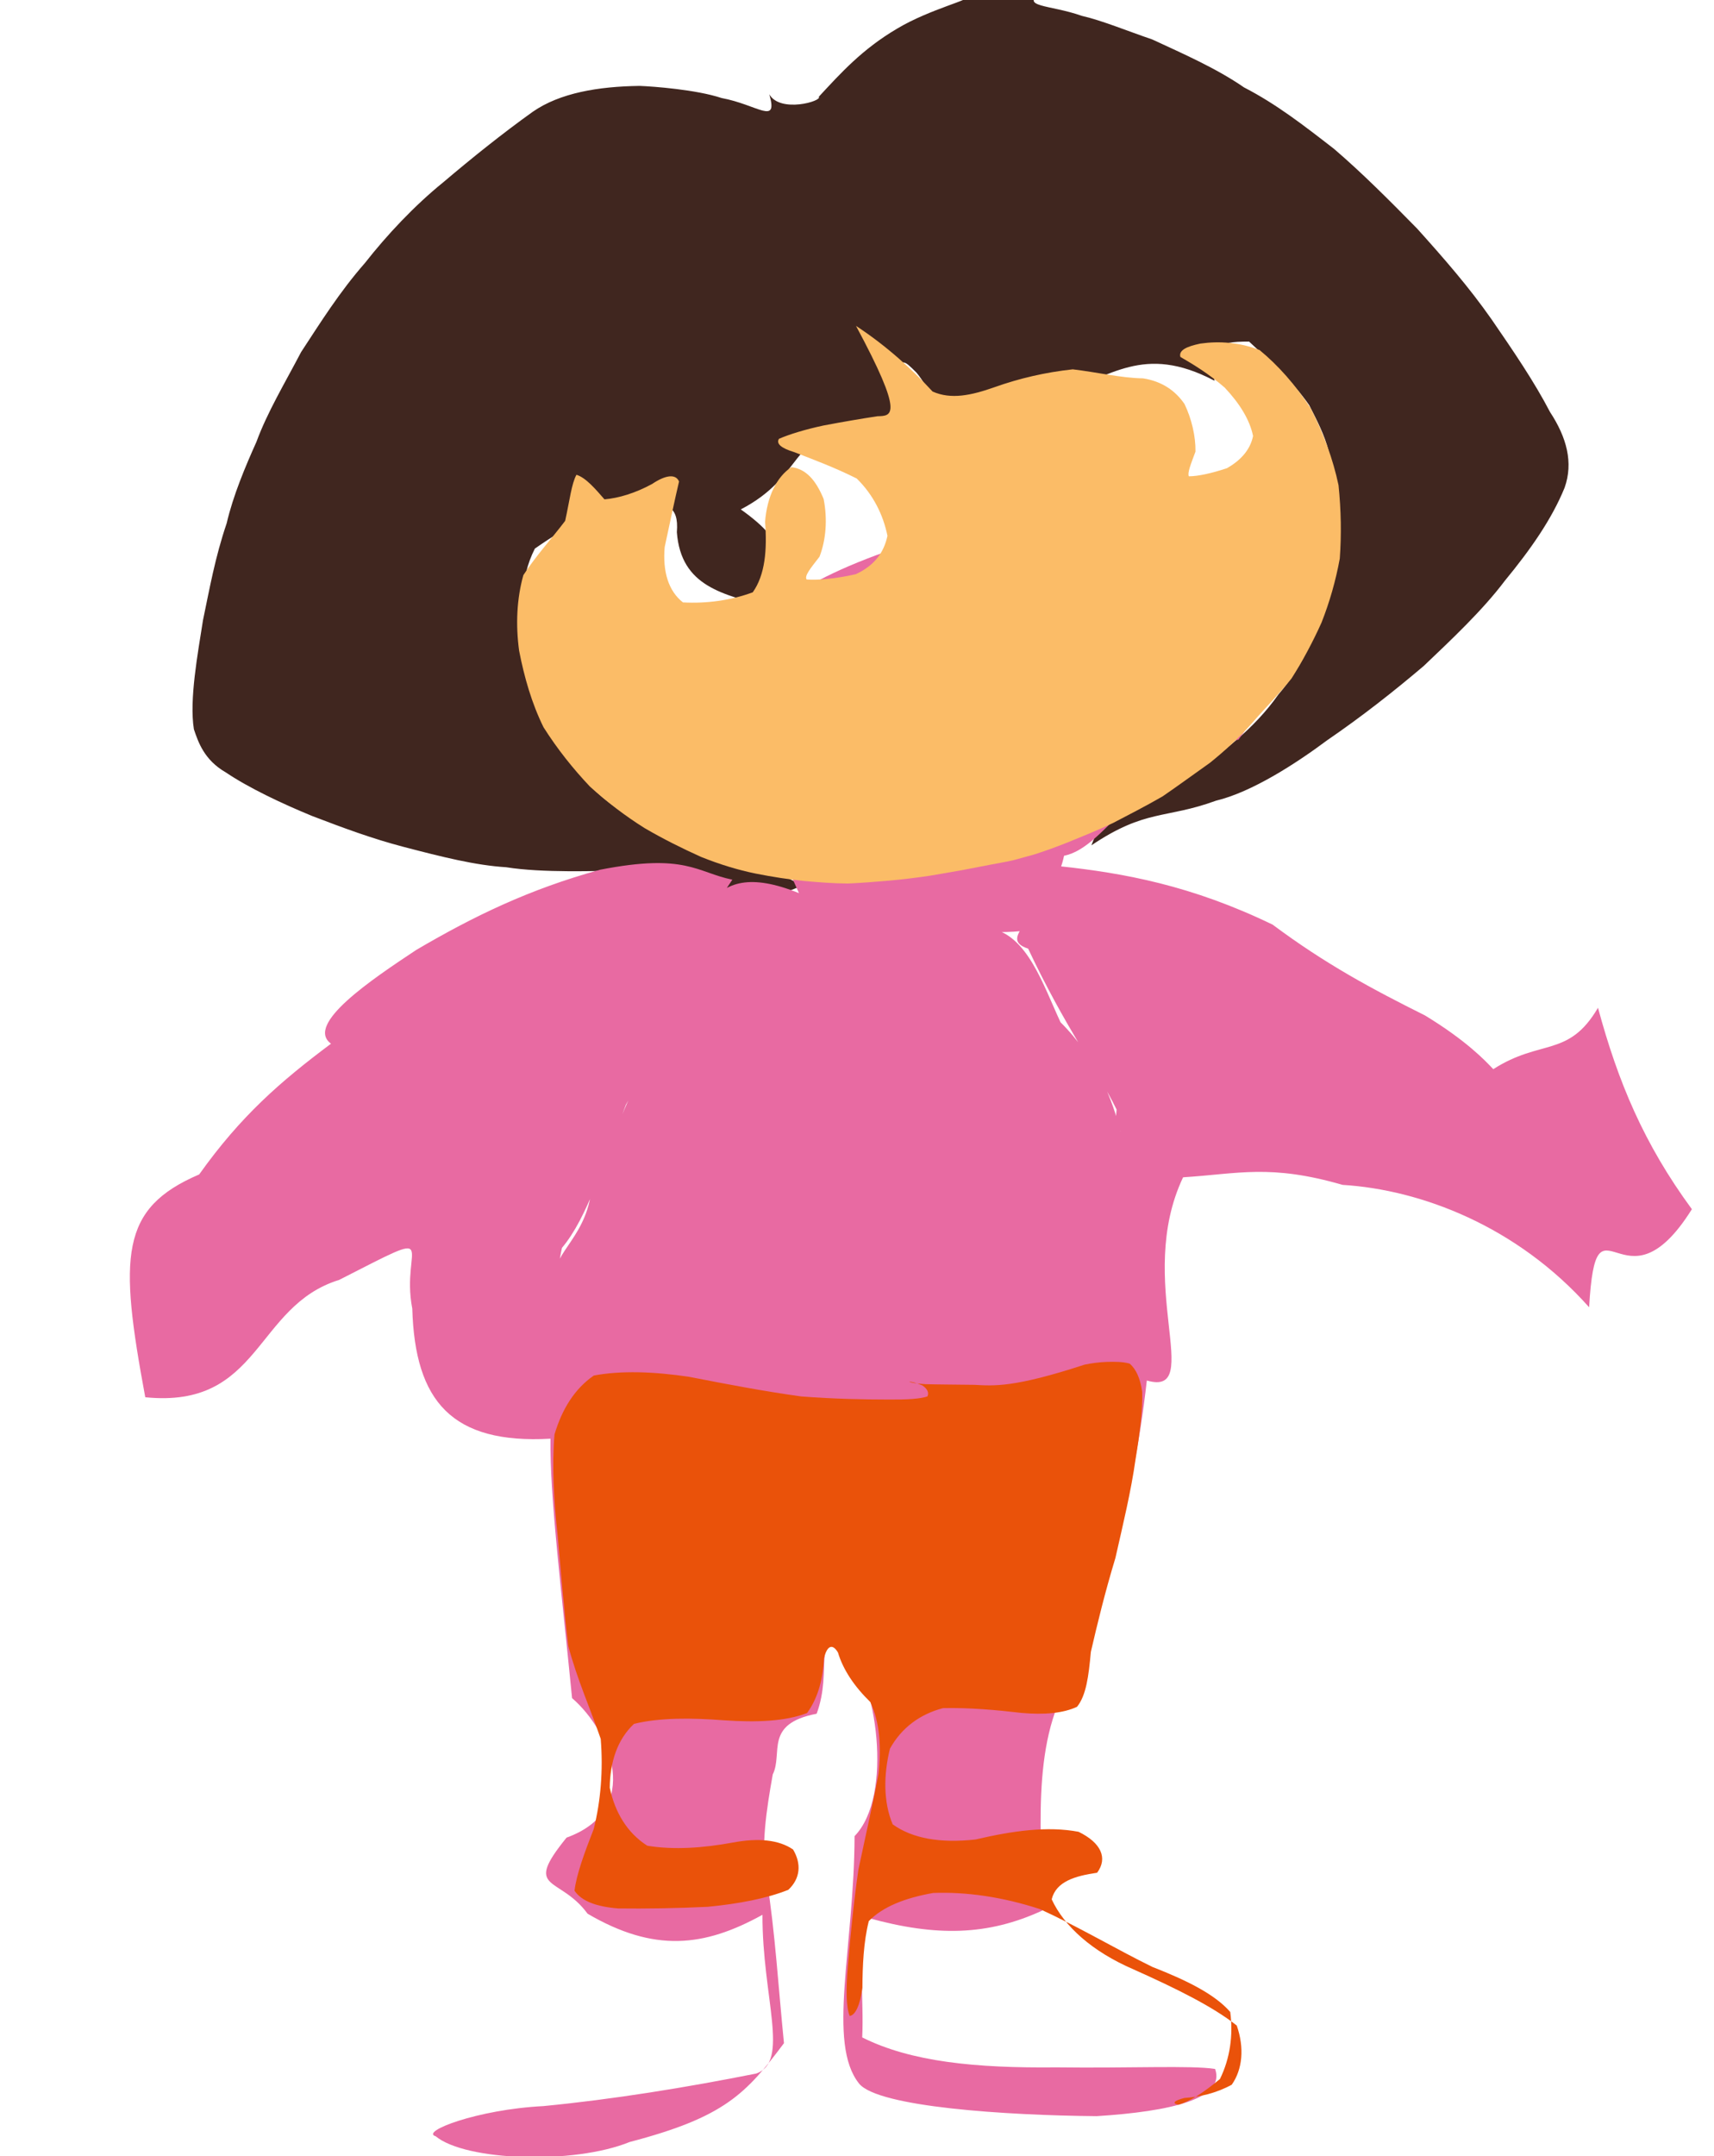 <?xml version="1.0" ?>
<svg xmlns="http://www.w3.org/2000/svg" version="1.1" width="474" height="596">
  <defs/>
  <g>
    <path d="M 267.198 -0.89 C 266.943 -1.981 267.908 -1.669 269.385 -2.027 C 269.532 -3.628 268.822 -5.117 269.911 -4.589 C 270.656 -5.15 270.501 -5.24 271.555 -5.247 C 271.96 -4.97 272.941 -4.507 275.257 -3.363 C 276.414 -3.477 278.75 -2.051 288.194 -2.299 C 281.611 2.047 290.16 1.198 299.201 4.39 C 304.595 5.602 311.909 8.615 318.647 10.905 C 326.984 14.77 336.33 18.838 344.034 24.162 C 352.912 28.729 360.457 34.586 368.923 41.151 C 376.763 47.864 384.385 55.538 391.896 63.176 C 399.327 71.439 406.163 79.244 412.478 88.253 C 418.542 97.075 424.239 105.403 428.658 113.89 C 433.243 120.868 435.165 127.849 432.683 134.803 C 429.129 143.53 423.254 151.907 416.134 160.549 C 410.021 168.689 401.149 177.007 393.726 184.071 C 385.187 191.31 376.614 198.037 367.06 204.582 C 358.295 211.111 346.187 218.933 336.268 221.313 C 322.241 226.43 316.882 223.542 301.819 233.647 C 307.02 219.361 320.143 221.097 328.334 214.845 C 337.831 208.222 346.873 201.429 353.507 191.991 C 360.47 183.9 364.788 174.147 367.131 163.159 C 368.021 154.819 370.273 145.598 367.094 140.138 C 370.341 127.795 366.396 120.519 362.063 111.99 C 357.323 105.159 350.897 99.481 345.426 94.413 C 335.926 94.404 334.533 95.895 335.872 105.24 C 315.975 94.76 307.055 104.647 293.398 108.028 C 281.619 104.763 272.308 109.232 262.516 110.591 C 258.308 112.784 257.27 107.569 253.433 102.978 C 249.867 99.432 249.008 98.518 248.311 104.808 C 252.48 114.617 250.107 122.703 235.865 118.045 C 218.465 120.082 222.394 131.667 204.865 140.798 C 218.646 150.605 216.64 155.27 212.851 167.826 C 200.059 164.314 188.33 162.19 187.183 147.106 C 187.795 139.376 184.191 139.597 177.075 136.805 C 167.883 139.199 157.393 145.052 147.915 151.628 C 143.484 160.375 144.287 168.724 146.52 178.77 C 144.756 187.898 148.945 197.289 155.562 204.085 C 158.791 215.048 166.824 221.576 177.276 227.624 C 186.462 229.64 198.441 231.859 202.391 236.943 C 208.006 239.705 213.116 239.542 221.655 244.79 C 210.571 250.157 203.263 246.697 192.14 244.969 C 189.944 238.745 181.66 244.426 172.503 240.593 C 165.069 240.739 149.994 241.309 139.977 239.701 C 131.489 239.178 122.326 236.877 111.495 234.043 C 102.957 231.806 95.138 228.912 86.339 225.546 C 77.932 222.091 68.824 217.787 62.43 213.482 C 56.444 210.037 54.817 205.087 53.621 201.572 C 52.304 193.409 54.71 180.585 56.137 171.417 C 57.988 162.584 59.466 154.111 62.685 144.633 C 64.465 136.978 67.854 128.938 70.914 122.133 C 73.929 113.921 78.777 105.888 83.271 97.306 C 88.546 89.269 93.854 80.748 100.932 72.682 C 107.012 64.934 114.55 56.887 122.639 50.333 C 130.448 43.715 138.921 36.905 147.333 30.892 C 154.843 25.68 165.43 23.898 176.9 23.744 C 180.628 23.887 192.53 24.765 199.545 27.093 C 209.538 28.944 215.266 34.793 212.749 26.065 C 215.778 31.358 227.526 27.912 226.427 26.751 C 232.56 20.151 238.395 13.623 248.143 7.883 C 257.336 2.414 269.237 -0.264 267.198 -0.89" stroke-width="0.0" fill="rgb(64, 38, 31)" opacity="1" stroke="rgb(200, 131, 241)" stroke-opacity="0.534" stroke-linecap="round" stroke-linejoin="round"/>
    <path d="M 368.226 127.183 C 365.681 156.884 357.773 183.894 342.503 204.413 C 314.548 211.617 306.351 234.149 294.265 236.523 C 291.975 247.018 284.822 253.663 284.367 257.109 C 273.867 258.585 262.701 256.772 250.439 253.347 C 241.601 252.698 233.864 250.55 229.298 249.397 C 228.735 249.143 232.025 249.895 238.352 251.362 C 248.542 250.531 259.637 258.148 273.89 256.63 C 284.084 258.359 288.486 272.267 293.287 282.551 C 303.392 292.62 307.844 304.435 309.857 312.822 C 309.704 311.332 308.151 313.143 308.789 306.681 C 303.398 295.625 294.451 283.729 284.327 262.201 C 275.101 259.195 289.517 252.783 293.017 239.421 C 310.807 241.312 329.577 244.746 351.943 255.568 C 366.577 266.484 379.423 273.355 394.065 280.659 C 405.569 287.647 410.811 293.24 412.961 295.515 C 426.153 287.058 433.777 292.406 441.918 278.547 C 447.455 299.02 454.585 316.109 467.885 334.22 C 448.784 364.721 441.444 326.853 439.467 361.327 C 419.516 338.904 392.958 328.824 371.293 327.499 C 351.204 321.687 342.444 324.445 327.179 325.403 C 313.612 353.878 333.432 386.283 317.152 381.572 C 313.237 416.087 304.739 442.54 296.059 464.345 C 284.683 482.004 288.391 509.487 288.237 528.075 C 273.25 534.97 259.04 535.371 240.008 530.09 C 237.074 541.261 238.971 552.269 238.439 563.137 C 251.96 569.906 269.807 571.643 292.076 571.416 C 312.877 571.68 329.297 570.819 336.03 571.849 C 338.95 580.041 323.94 583.593 303.276 584.899 C 278.162 584.682 242.868 582.381 237.58 575.903 C 228.646 564.752 236.217 538.348 236.326 507.506 C 247.248 496.259 242.296 463.714 233.991 455.82 C 224.354 451.098 230.366 461.459 225.843 473.672 C 211.183 476.473 216.617 484.565 213.699 490.46 C 211.984 500.114 210.251 510.774 212.082 519.759 C 214.335 533.778 215.303 549.843 216.804 564.729 C 206.285 578.764 200.322 585.191 174.132 592.043 C 158.66 598.337 128.738 597.293 120.485 590.459 C 116.102 589.179 132.013 583.046 150.237 582.123 C 169.626 580.254 189.84 576.961 209.101 573.129 C 218.511 569.874 210.796 552.178 210.854 529.247 C 194.716 538.163 180.934 539.718 162.499 528.95 C 154.687 518.294 144.452 522.98 156.68 507.914 C 177.82 500.291 168.914 478.564 158.204 469.358 C 155.244 439.286 152.023 413.542 152.233 397.651 C 124.931 399.186 114.752 387.304 114.015 361.705 C 110.651 344.288 123.268 338.745 93.792 353.764 C 70.382 360.999 72.228 389.417 40.173 386.198 C 32.913 347.139 33.154 334.022 55.08 324.613 C 66.586 308.469 77.458 298.996 91.543 288.472 C 84.242 283.153 102.728 270.756 115.171 262.524 C 131.028 253.228 146.376 245.769 165.964 240.389 C 189.699 235.751 192.662 241.125 202.532 243.142 C 189.191 262.549 184.243 285.699 173.083 305.366 C 166.869 321.538 162.49 336.523 155.406 344.908 C 153.769 352.134 154.492 357.857 153.486 353.421 C 152.789 345.876 162.86 341.76 163.728 327.077 C 171.106 310.623 178.686 292.585 186.583 274.179 C 193.344 256.429 194.019 235.942 220.95 246.86 C 212.63 228.256 205.154 212.386 201.625 190.038 C 206.607 169.058 217.971 147.622 368.226 127.183" stroke-width="0.0" fill="rgb(232, 106, 162)" opacity="0.999" stroke="rgb(44, 183, 177)" stroke-opacity="0.062" stroke-linecap="round" stroke-linejoin="round"/>
    <path d="M 236.725 90.076 C 245.405 95.747 252.512 102.37 257.899 108.216 C 262.993 110.482 268.556 109.306 275.046 107.015 C 281.965 104.546 289.195 102.892 296.662 102.083 C 303.639 102.91 310.053 104.489 316.097 104.575 C 321.317 105.385 325.036 107.962 327.569 111.665 C 329.516 115.688 330.675 120.564 330.603 124.832 C 329.324 128.25 328.318 130.743 328.772 131.652 C 331.289 131.636 334.916 130.869 339.34 129.397 C 342.919 127.344 345.728 124.481 346.53 120.512 C 345.614 116.009 342.815 111.522 338.681 107.126 C 334.231 103.246 329.791 100.604 326.434 98.656 C 325.917 96.864 328.031 95.777 331.976 94.962 C 337.104 94.244 342.786 94.581 348.336 96.759 C 353.436 100.965 358.275 106.373 362.478 112.89 C 366.005 119.767 368.64 126.883 370.16 134.089 C 370.895 141.184 370.981 147.92 370.512 154.384 C 369.384 160.55 367.695 166.423 365.462 172.083 C 363.009 177.535 360.252 182.651 357.162 187.534 C 353.658 191.911 349.765 195.799 346.248 199.864 C 342.678 203.921 338.726 207.514 334.631 210.82 C 330.159 213.973 325.913 217.11 321.509 220.119 C 316.842 222.807 312.09 225.248 307.775 227.49 C 303.367 229.569 299.041 231.297 295.176 232.873 C 291.764 234.229 288.7 235.324 285.977 236.184 C 283.676 236.833 281.869 237.323 280.444 237.705 C 279.294 237.983 278.314 238.187 277.358 238.352 C 276.308 238.541 275.069 238.785 273.55 239.063 C 271.662 239.42 269.392 239.857 266.776 240.37 C 263.818 240.916 260.55 241.474 257.079 242.058 C 253.469 242.6 249.738 243.055 245.907 243.403 C 242.087 243.744 238.288 244.032 234.44 244.206 C 230.496 244.171 226.491 243.881 222.409 243.501 C 218.136 243.068 213.683 242.389 208.962 241.451 C 204.04 240.451 198.979 238.893 193.901 236.858 C 188.725 234.526 183.572 231.98 178.274 228.893 C 173 225.594 167.911 221.715 163.133 217.397 C 158.494 212.495 154.162 207.083 150.309 201.011 C 147.066 194.427 144.992 187.246 143.556 179.835 C 142.573 172.6 142.919 165.459 144.73 158.973 C 148.296 153.51 152.638 148.801 156.294 143.963 C 157.528 138.374 158.064 133.634 159.418 131.228 C 162.056 132.042 164.718 135.232 167.166 138.019 C 171.12 137.69 175.794 136.251 180.345 133.765 C 183.867 131.392 186.818 130.818 187.789 133.085 C 186.606 138.063 185.325 144.227 183.812 151.228 C 183.238 158.044 184.869 163.369 188.87 166.502 C 195.395 166.868 202.147 165.941 208.171 163.714 C 211.587 158.895 212.177 151.989 211.576 144.209 C 212.15 137.073 214.855 131.788 218.849 129.123 C 222.895 129.602 225.619 132.699 227.768 137.902 C 228.888 143.546 228.409 149.261 226.633 153.869 C 224.024 157.229 222.437 159.141 223.064 160.167 C 225.934 160.409 231.009 159.996 236.671 158.703 C 241.85 156.29 244.433 152.73 245.422 148.102 C 244.272 142.414 241.57 136.813 236.924 132.262 C 230.873 129.217 224.771 126.961 219.678 124.981 C 216.06 123.89 214.573 122.647 215.418 121.29 C 218.207 120.064 222.733 118.672 227.752 117.606 C 233.093 116.596 238.121 115.731 242.662 115.048 C 246.636 114.948 250.181 115.08 236.725 90.076" stroke-width="0.0" fill="rgb(251, 188, 103)" opacity="1.0" stroke="rgb(249, 18, 118)" stroke-opacity="0.984" stroke-linecap="round" stroke-linejoin="round"/>
    <path d="M 299.916 377.19 C 301.871 376.774 303.95 376.502 306.128 376.424 C 308.325 376.372 310.522 376.354 312.43 376.91 C 314.135 378.42 315.328 380.881 315.866 384.689 C 316.024 389.739 315.264 395.784 314.023 403.395 C 312.781 412.224 310.549 421.394 308.461 430.627 C 305.566 440.16 303.471 448.804 301.674 456.575 C 301.048 463.366 300.386 468.601 297.847 471.758 C 293.993 473.551 288.797 474.001 282.499 473.446 C 275.539 472.634 268.083 471.956 260.774 472.125 C 254.464 473.784 249.323 477.511 246.107 483.339 C 244.337 490.601 244.258 498.042 246.872 504.253 C 252.397 508.196 260.118 509.506 269.765 508.432 C 280.062 506.032 289.644 504.67 298.269 506.302 C 304.503 509.335 306.41 513.565 303.406 517.621 C 297.278 518.509 292.041 520.054 290.843 524.97 C 294.287 532.43 302.047 539.416 313.497 544.344 C 325.149 549.553 335.422 554.608 342.024 559.858 C 344.162 566.035 343.622 571.963 340.637 576.208 C 336.241 578.596 331.781 579.586 327.575 579.868 C 324.571 580.597 324.074 581.4 325.862 581.744 C 328.851 580.925 332.8 578.446 337.373 574.629 C 340.133 569.022 341.085 562.562 340.218 556.1 C 335.967 551.221 328.234 547.367 318.667 543.648 C 308.487 538.648 298.297 532.569 287.619 527.684 C 277.165 524.263 267.127 522.868 258.061 523.212 C 250.208 524.597 244.064 527.052 240.261 530.995 C 238.823 536.694 238.537 543.233 238.493 549.434 C 237.843 554.306 236.509 557.041 234.968 557.203 C 233.974 554.655 233.905 549.756 234.505 543.013 C 235.193 534.926 236.045 526.02 237.378 516.824 C 239.302 507.667 241.364 498.763 242.943 490.294 C 243.748 482.766 243.323 476.093 240.688 470.448 C 236.199 466.072 233.136 461.444 231.739 456.759 C 230.237 454.209 228.734 454.803 227.883 458.286 C 227.623 463.492 226.447 469.028 223.183 473.485 C 217.174 475.784 209.201 476.121 200.183 475.484 C 191.017 474.782 182.451 474.743 175.339 476.466 C 170.697 480.8 168.695 487.071 168.627 494.128 C 170.06 500.891 173.398 506.562 179.002 510.15 C 186.286 511.36 194.426 510.786 202.54 509.296 C 209.608 507.951 215.351 508.472 219.317 511.194 C 221.669 515.129 221.352 519.222 218.002 522.343 C 212.022 524.734 204.362 526.2 195.759 527.033 C 187.003 527.459 178.5 527.582 170.934 527.488 C 165.049 527.009 160.881 525.539 158.879 522.592 C 159.411 518.164 161.509 512.405 164.195 505.518 C 166.148 497.702 166.822 489.206 166.127 480.622 C 163.305 472.385 159.547 464.023 157.145 454.901 C 155.953 444.996 155.159 434.755 154.22 424.491 C 153.126 414.452 152.609 404.94 153.348 396.466 C 155.427 389.497 158.863 383.905 164.206 380.198 C 171.747 378.776 180.815 379.093 190.583 380.551 C 201.04 382.605 211.535 384.589 221.557 385.97 C 230.792 386.681 238.939 386.818 245.716 386.825 C 250.877 386.868 254.42 386.66 256.464 385.969 C 257.013 384.886 256.379 383.802 255.056 382.92 C 253.493 382.259 252.16 381.903 251.438 381.883 C 251.742 382.138 253.2 382.406 255.855 382.582 C 259.631 382.681 264.257 382.69 269.427 382.762 C 274.889 383.067 280.459 383.555 299.916 377.19" stroke-width="0.0" fill="rgb(234, 82, 10)" opacity="0.999" stroke="rgb(229, 34, 200)" stroke-opacity="0.445" stroke-linecap="round" stroke-linejoin="round"/>
  </g>
</svg>
